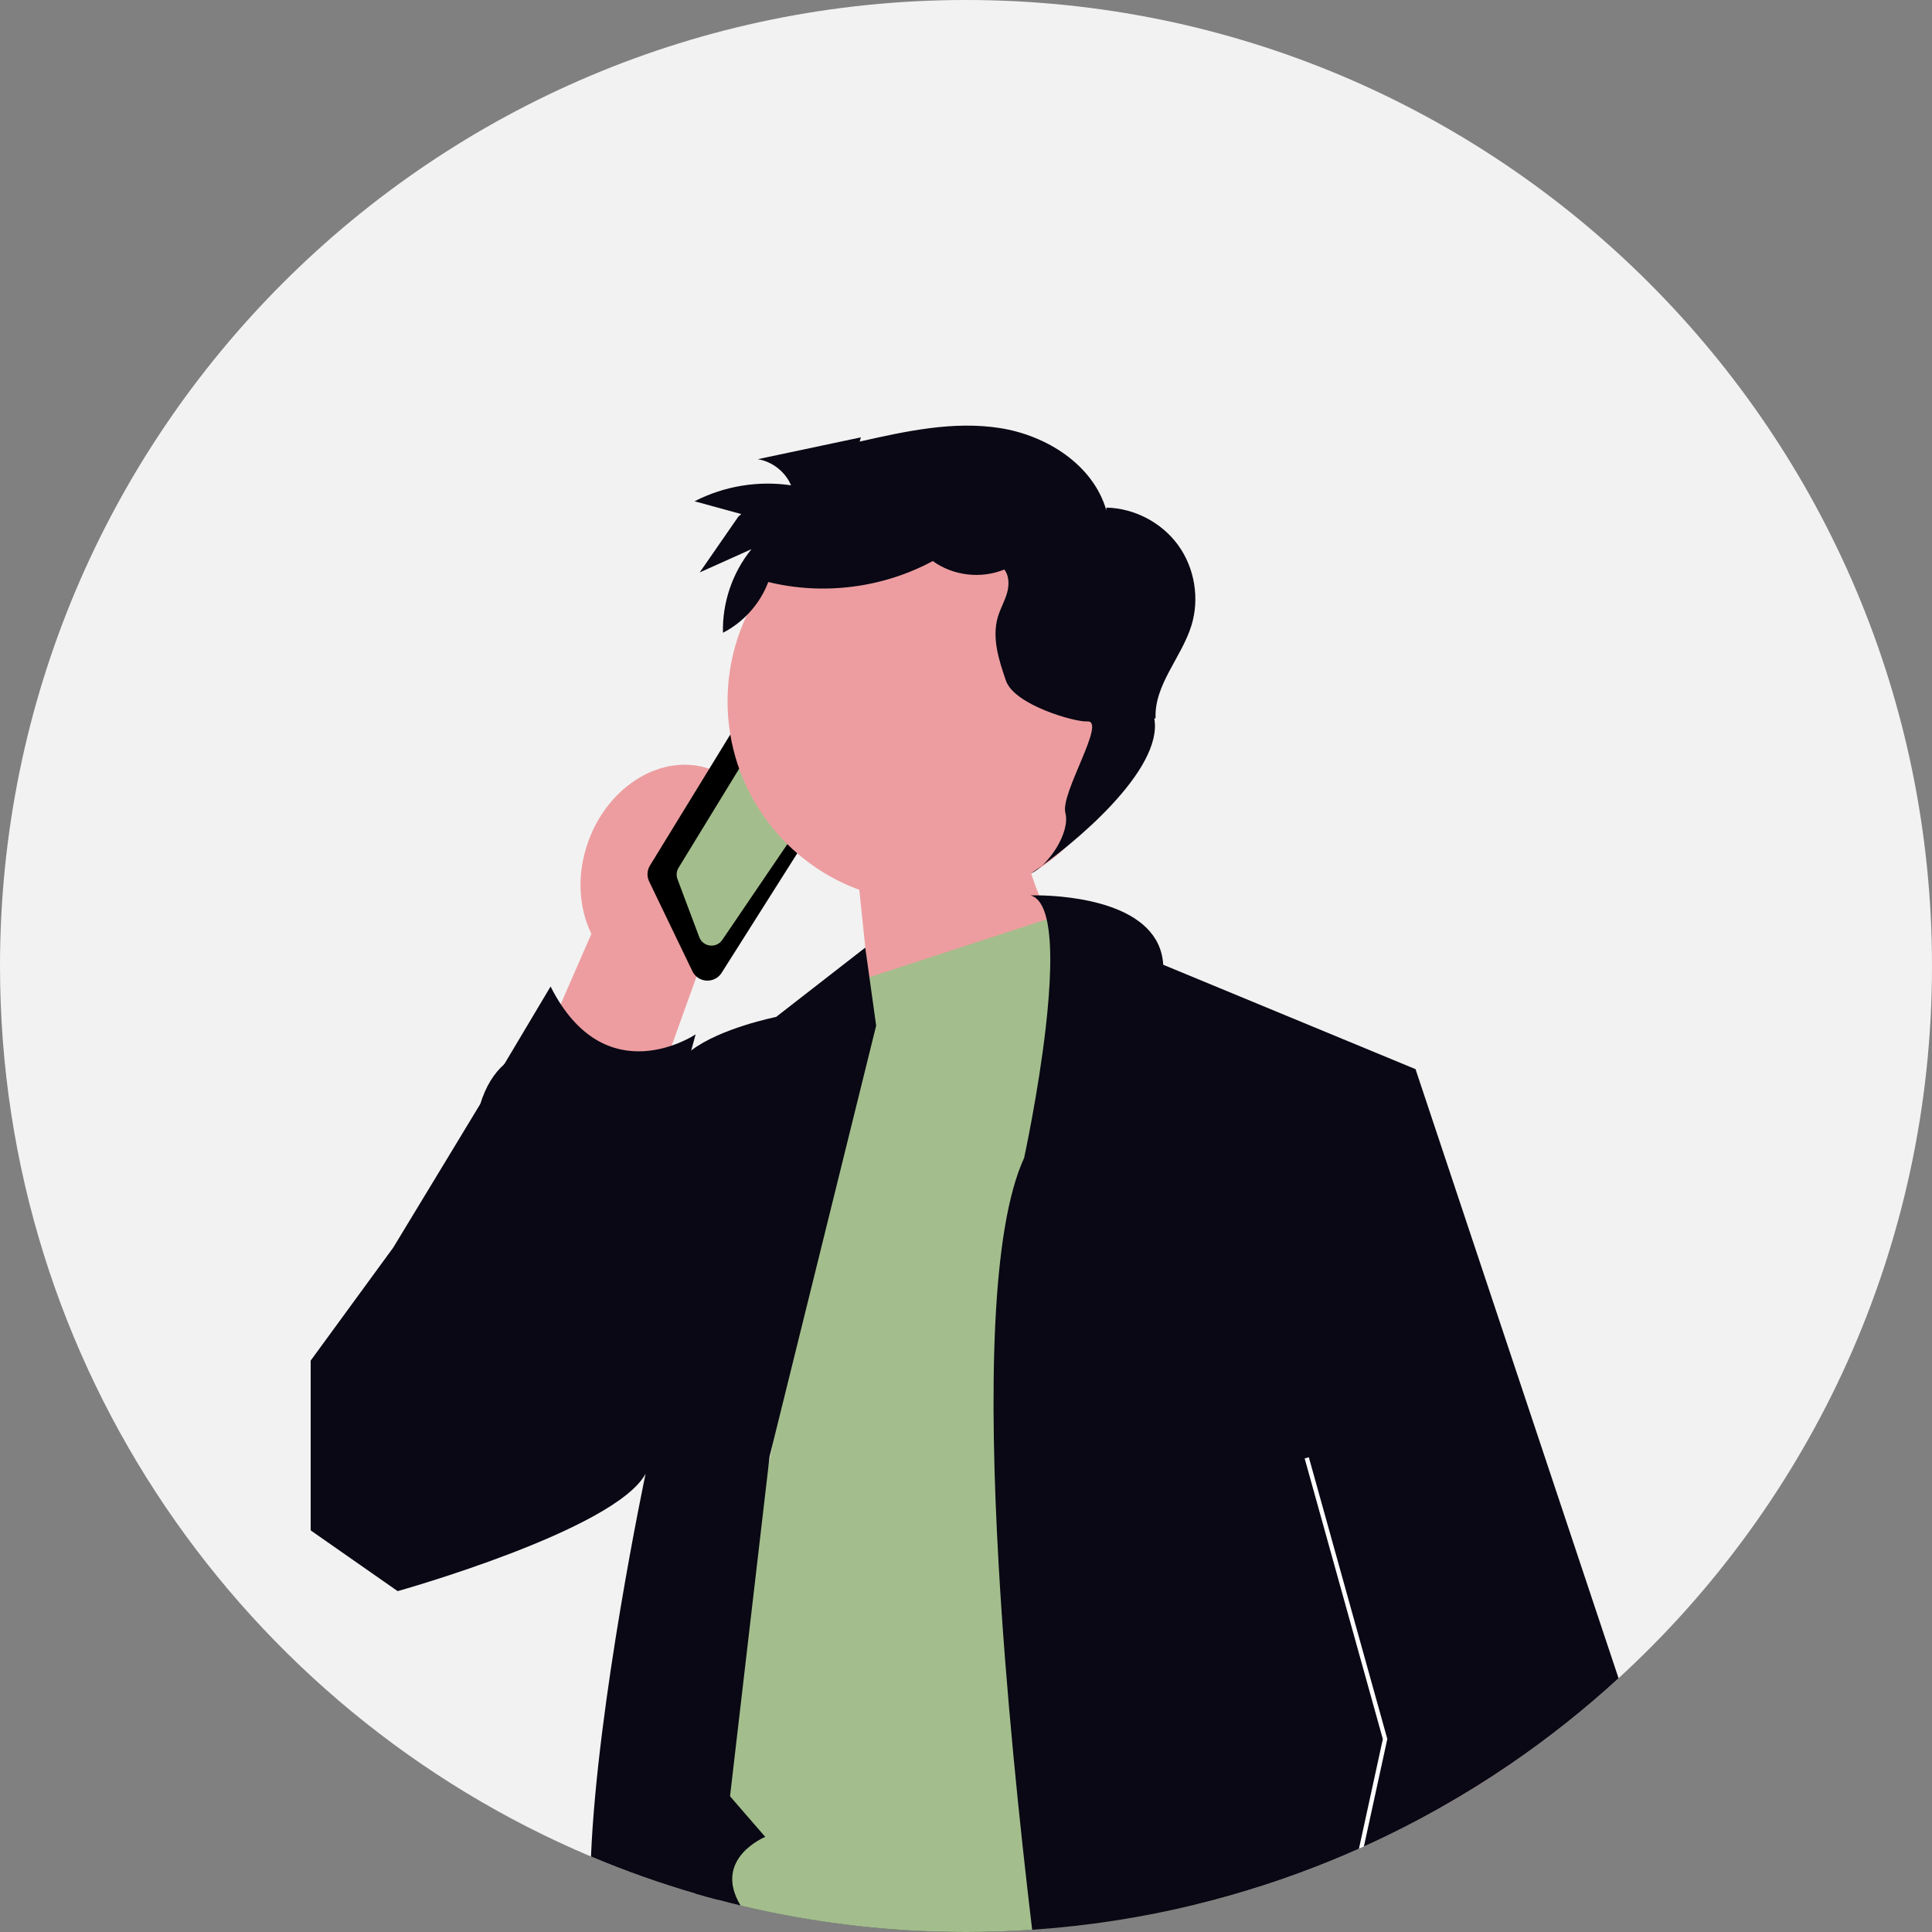 <svg xmlns="http://www.w3.org/2000/svg" width="743" height="743" viewBox="0 0 743 743" xmlns:xlink="http://www.w3.org/1999/xlink" role="img" artist="Katerina Limpitsouni" source="https://undraw.co/"><rect x="0" y="0" width="743" height="743" fill="#808080" stroke="none"/><path d="M743,371.5c0,108.42-46.45,206-120.54,273.91-12.96,11.89-26.77,22.87-41.33,32.83-8.68,5.95-17.62,11.53-26.81,16.72-9.67,5.49-19.61,10.55-29.801,15.16-.63.29-1.26.57-1.899.85-15.8,7.05-32.19,13.021-49.061,17.83-4.52,1.29-9.069,2.5-13.659,3.61-20.381,4.98-41.42,8.28-62.96,9.73-8.41.57-16.891.86-25.44.86-29.85,0-58.87-3.52-86.68-10.17-2.91-.69-5.82-1.42-8.7-2.2-2.88-.75-5.75-1.55-8.601-2.38-13.76-4-27.189-8.78-40.239-14.28C93.74,657.66,0,525.52,0,371.5,0,166.33,166.33,0,371.5,0s371.5,166.33,371.5,371.5Z" fill="#f2f2f2"/><path d="M459.9,601.97v130.44c-20.381,4.98-41.42,8.28-62.96,9.73-8.41.57-16.891.86-25.44.86-29.85,0-58.87-3.52-86.68-10.17-2.91-.69-5.82-1.42-8.7-2.2-2.88-.75-5.75-1.55-8.601-2.38v-126.28h192.381Z" fill="#090814"/><path d="M268.51,373.78l-53.593,149.127-53.592-12.323,66.122-151.462c-4.906-9.953-5.739-22.828-1.267-35.356,7.826-21.922,28.877-34.443,47.02-27.967,18.143,6.477,26.506,29.498,18.68,51.421-4.473,12.529-13.271,21.965-23.371,26.561l-0.0 0Z" fill="#ed9da0"/><path d="M272.078,377.134c-.492,0-.988-.056-1.478-.172-1.906-.446-3.488-1.714-4.337-3.478l-16.607-34.474c-.956-1.983-.838-4.288.314-6.165l38.016-62.006c1.029-1.678,2.741-2.78,4.693-3.025l6.85-.856c2.642-.322,5.268,1.037,6.508,3.404l15.095,28.817c1.063,2.032.962,4.497-.263,6.438l-43.353,68.517c-.4.631-.9,1.181-1.485,1.637-1.147.894-2.534,1.362-3.952,1.362Z"/><path d="M273.628,363.664c-.199,0-.4-.011-.603-.036-1.869-.222-3.442-1.456-4.104-3.218l-8.377-22.314c-.547-1.459-.395-3.057.417-4.383l33.328-54.483c.905-1.48,2.48-2.377,4.215-2.4,1.807.021,3.336.836,4.282,2.294l13.283,20.526c1.098,1.696,1.073,3.875-.062,5.548l-38.235,56.269c-.943,1.389-2.493,2.197-4.143,2.197Z" fill="#A3BE8C"/><path d="M434.115,273.282c1.984-42.59-30.933-78.724-73.523-80.708-42.59-1.984-78.724,30.933-80.708,73.523-1.609,34.54,19.739,64.831,50.584,76.106l10.318,99.217,78.948-59.791s-15.444-21.677-23.15-45.667c21.453-12.841,36.28-35.833,37.531-62.681h0Z" fill="#ed9da0"/><path d="M280.75,690.8l-8.21-9.47,15.5-79.36,7.56-38.71,1.521-7.82,30.63-156.82,3.34-21.74,2.891-.94.369-.12,68.181-22.27.93-.31,9.6-3.13,25.931,20.91,34.569,357.78c-4.52,1.29-9.069,2.5-13.659,3.61-20.381,4.98-41.42,8.28-62.96,9.73-8.41.57-16.891.86-25.44.86-29.85,0-58.87-3.52-86.68-10.17-10.95-18.09,9.47-26.41,9.47-26.41l-13.54-15.62Z" fill="#A3BE8C"/><path d="M336.95,394.44l-.74,2.98-39.09,158.02-1.16,4.71-.36,3.11-4.51,38.71-10.34,88.83-4.63,39.83c-2.88-.75-5.75-1.55-8.601-2.38-13.76-4-27.189-8.78-40.239-14.28,2.46-59.05,20.7-145.76,21-147.21-11.75,21.74-95.351,45.15-95.351,45.15l-33.449-23.36v-65.3l31.779-43.5,33.46-55.2c2.13-6.91,5.311-11.83,9.2-15.26,4.16-3.69,9.13-5.66,14.48-6.54,16.47-2.7,36.56,4.97,47.8,5.28,3.18.1,5.66-.4,7.14-1.88.75-.75,1.58-1.47,2.48-2.16,11.16-8.6,32.649-12.9,32.649-12.9l34.29-26.66.09.62,1.5,10.77,2.601,18.62Z" fill="#090814"/><path d="M386.266,219c-8.919,3.712-19.729,2.443-27.546-3.233-19.134,10.333-42.148,13.262-63.26,8.051-3.145,8.351-9.483,15.454-17.423,19.526-.313-11.56,3.652-23.188,10.962-32.15-6.636,2.982-13.272,5.965-19.908,8.947,4.955-7.157,9.91-14.314,14.865-21.47l1.13-.977c-5.989-1.639-11.978-3.278-17.967-4.917,11.325-5.837,24.499-8.016,37.101-6.137-2.21-5.214-7.215-9.142-12.804-10.05,13.217-2.798,26.434-5.595,39.651-8.393l-.452,1.627c17.728-3.995,35.971-8.012,53.925-5.2,17.954,2.812,35.801,14.083,40.898,31.527l.084-.936c10.765.236,21.289,5.759,27.597,14.485,6.309,8.725,8.256,20.45,5.106,30.746-3.778,12.35-14.371,22.856-13.816,35.76l-.486.101c3.507,19.706-30.963,48.541-47.593,59.679,7.046-3.286,15.377-15.905,13.383-23.42-1.994-7.515,16.113-35.769,8.364-35.129-4.35.359-27.96-6.234-31.21-15.66-2.739-7.941-5.5-16.526-3.1-24.576.947-3.176,2.662-6.086,3.552-9.278s.786-6.982-1.503-9.378l.448.454Z" fill="#090814"/><path d="M235.332,515.493l32.191-117.707s-34.678,23.42-55.787-18.401l-58.802,98.697,82.398,37.411Z" fill="#090814"/><path d="M581.13,678.24c-8.68,5.95-17.62,11.53-26.81,16.72l7.6-21.14,19.21,4.42Z" fill="#ed9da0"/><path d="M622.46,645.41c-12.96,11.89-26.77,22.87-41.33,32.83-8.68,5.95-17.62,11.53-26.81,16.72-9.67,5.49-19.61,10.55-29.801,15.16-.63.29-1.26.57-1.899.85-15.8,7.05-32.19,13.021-49.061,17.83-4.52,1.29-9.069,2.5-13.659,3.61-20.381,4.98-41.42,8.28-62.96,9.73-4.921-41.3-10.12-91.87-12.87-140.17-3.801-66.69-2.931-129.04,9.779-156.65,0,0,5.48-25.18,8.351-50.41,1.8-15.84,2.58-31.69.33-41.36-1.16-5.01-3.141-8.36-6.2-9.2,0,0,1.22-.04,3.27-.01h.011c11.05.2,46.33,2.71,47.739,26.68l97.03,40.15,78.08,234.24Z" fill="#090814"/><path d="M533.53,668.76l-9.011,41.36c-.63.29-1.26.57-1.899.85l9.189-42.16-30.069-107.93,1.609-.44,30.181,108.32Z" fill="#fff"/></svg>